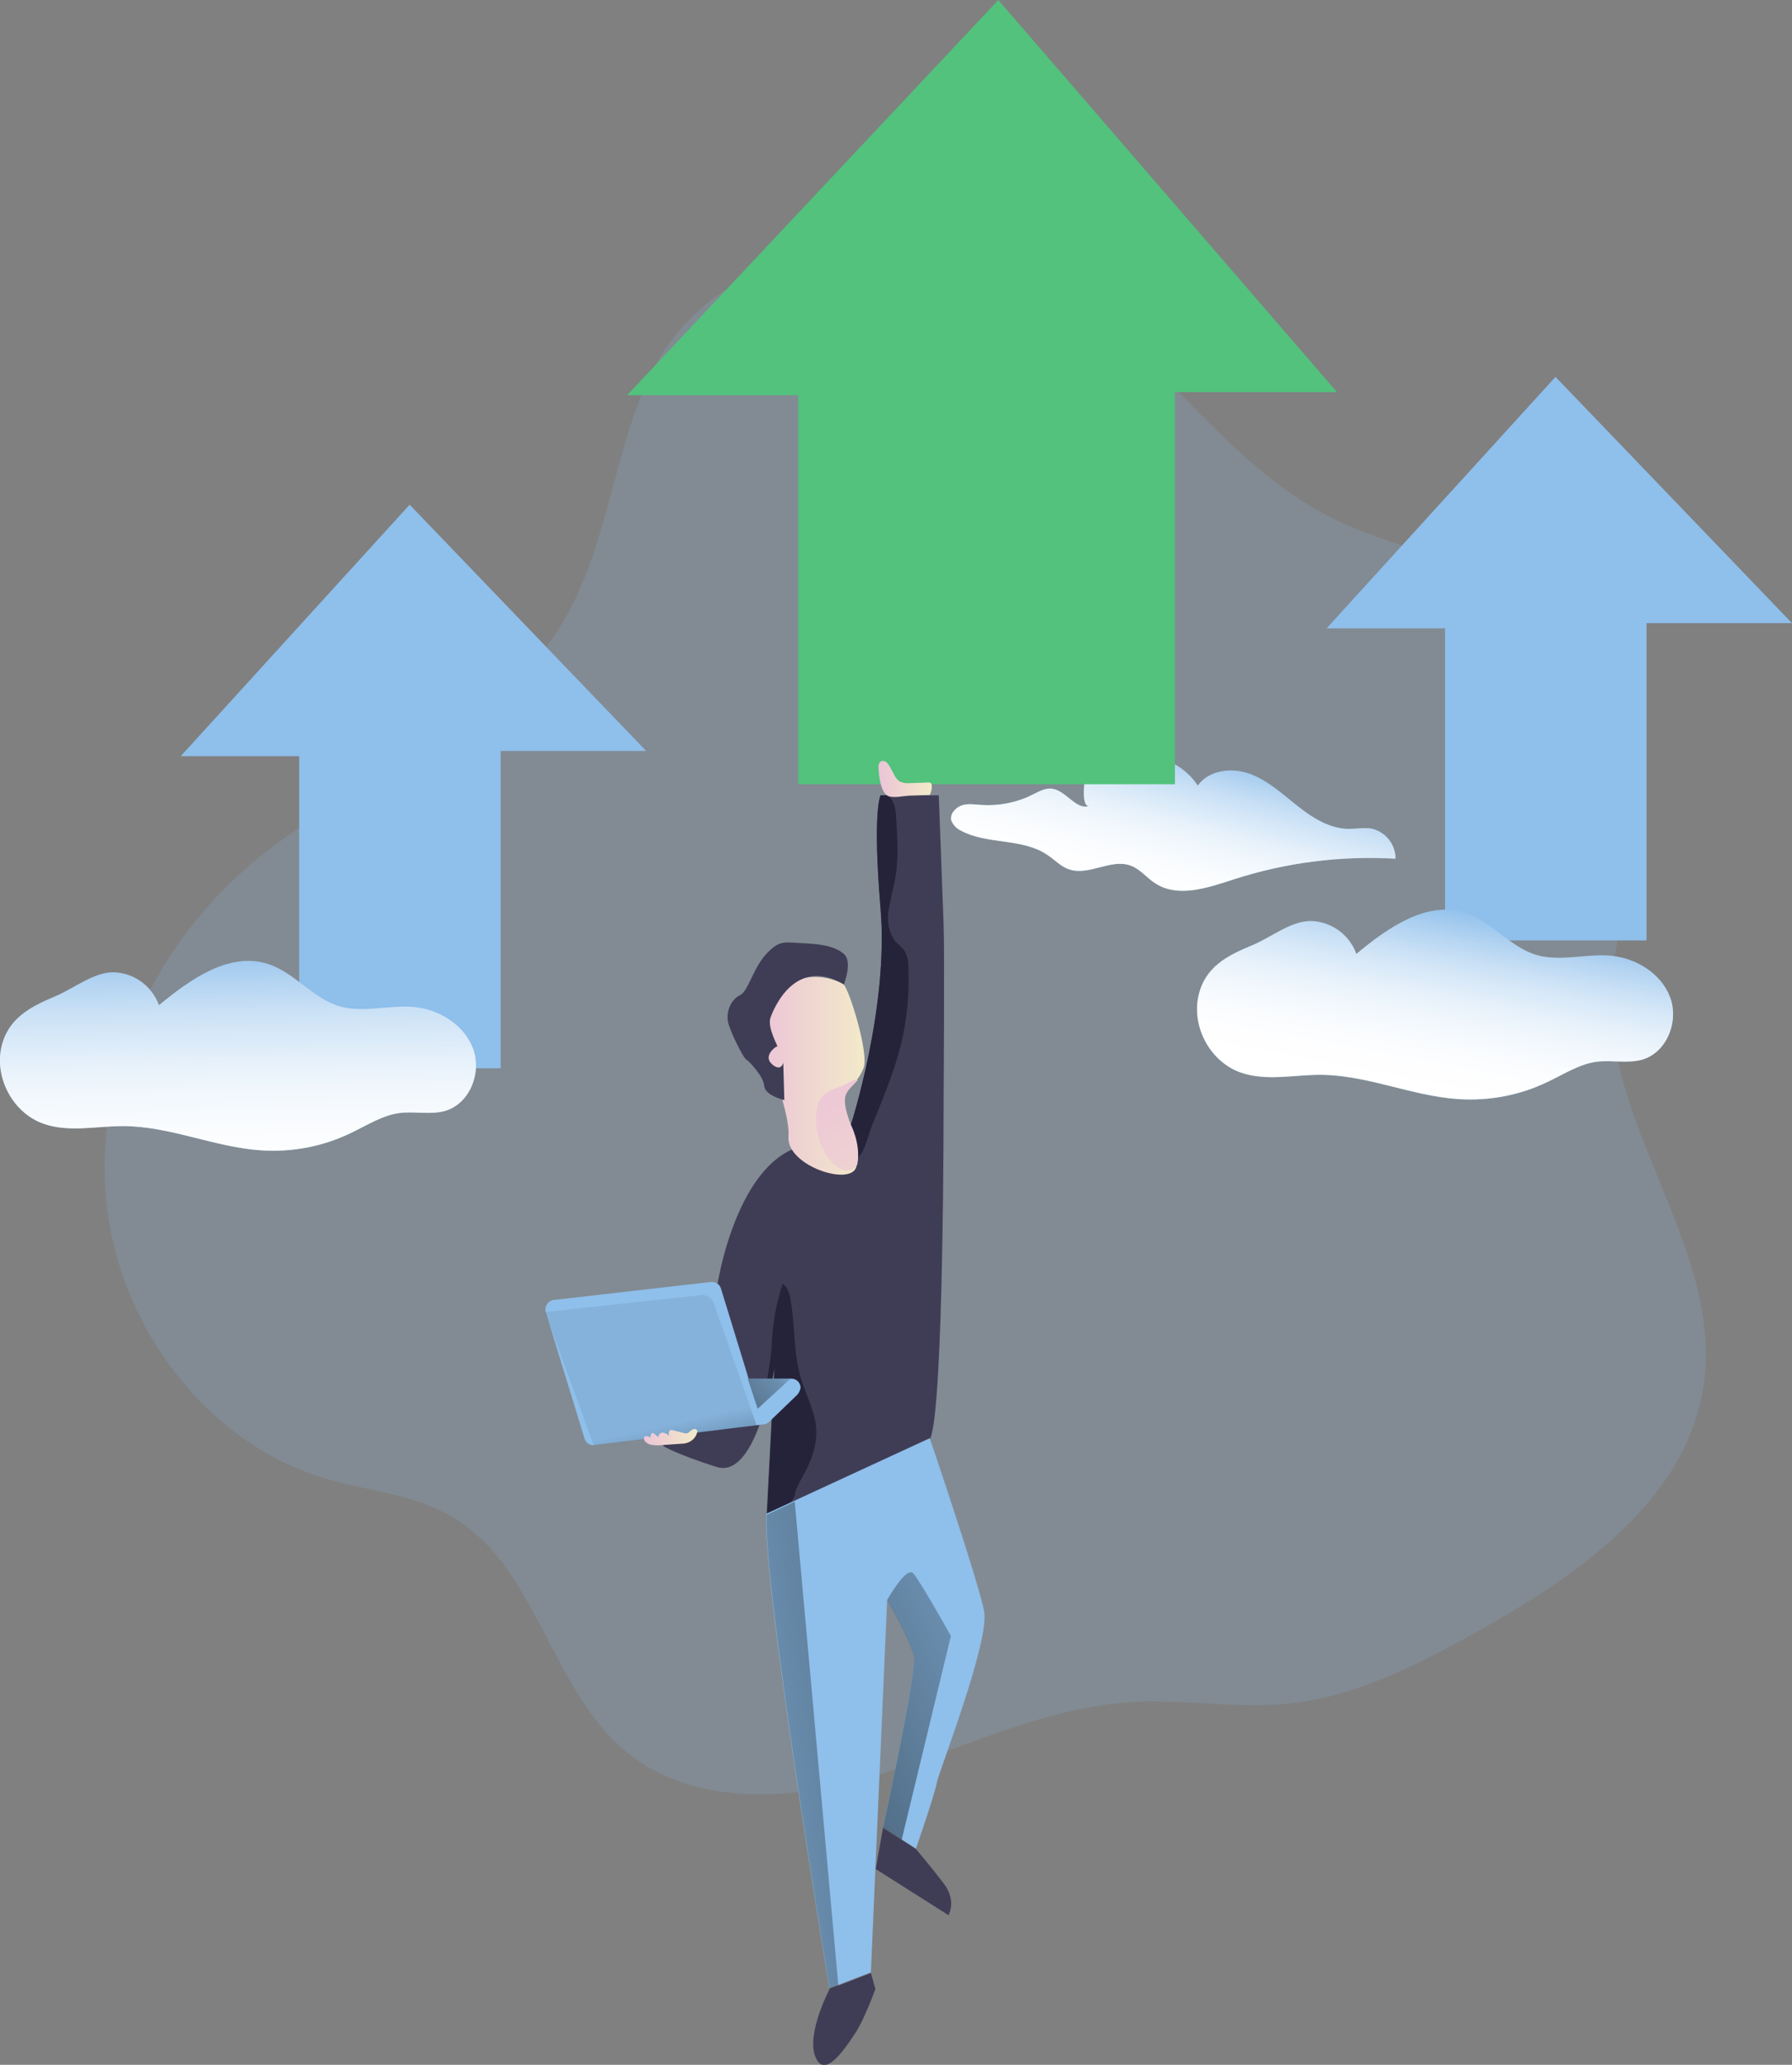 <?xml version="1.0" encoding="utf-8"?>
<!-- Generator: Adobe Illustrator 25.0.0, SVG Export Plug-In . SVG Version: 6.00 Build 0)  -->
<svg version="1.1" id="Layer_1" xmlns="http://www.w3.org/2000/svg" xmlns:xlink="http://www.w3.org/1999/xlink" x="0px" y="0px"
	 viewBox="0 0 517.5 596.1" style="enable-background:new 0 0 517.5 596.1;" xml:space="preserve">
<rect x="0" y="0" width="517.5" height="596.1" fill="#808080" stroke="none"/>
<style type="text/css">
	.st0{opacity:0.18;fill:#8FBFEB;enable-background:new    ;}
	.st1{fill:#8FBFEB;}
	.st2{fill:url(#SVGID_1_);}
	.st3{fill:#52C27D;}
	.st4{fill:#3F3D56;}
	.st5{fill:#25233A;}
	.st6{fill:url(#SVGID_2_);}
	.st7{fill:url(#SVGID_3_);}
	.st8{fill:url(#SVGID_4_);}
	.st9{fill:url(#SVGID_5_);}
	.st10{fill:url(#SVGID_6_);}
	.st11{fill:url(#SVGID_7_);}
	.st12{fill:url(#SVGID_8_);}
	.st13{fill:url(#SVGID_9_);}
	.st14{fill:url(#SVGID_10_);}
	.st15{fill:url(#SVGID_11_);}
</style>
<path class="st0" d="M186,112.2c-9.4,22.5-11.4,48.2-24.3,68.8c-19.6,31.4-58.8,43.6-87.5,67c-28.5,23.3-46.6,60.1-43.7,96.8
	s28.3,71.7,63.6,82.1c12.2,3.6,25.5,4.5,36.5,11c24.5,14.4,28.3,49.7,50.2,67.8c19.7,16.2,48.6,14.2,72.9,6.7s47.7-19.5,73.1-21
	c15.1-0.9,30.4,2,45.5,0.4c19.2-2,36.9-11.1,53.8-20.5c29.4-16.3,61-38.1,65.9-71.4c5.6-38.3-27.3-73.1-26.8-111.8
	c0.2-18,7.8-35.3,8.5-53.4c1-24.9-12.3-49.8-33.5-62.9c-17.3-10.7-38.5-13.5-56.6-22.8c-24.5-12.6-41.4-36-62.3-54.1
	C283.6,62.4,207.9,59.5,186,112.2z"/>
<path class="st1" d="M345.9,226.8c3.2-4.5,9.8-5.3,15-3.4c5.2,1.9,9.3,5.7,13.7,9.2s9.3,6.6,14.8,6.7c2.2,0,4.4-0.4,6.6-0.1
	c4.1,0.9,7,4.5,7,8.7c-15.8-0.9-31.7,1.1-46.8,6c-7.4,2.4-16,5.4-22.6,1.1c-2.5-1.6-4.3-4.1-7.1-5.1c-5.6-2.1-12,3-17.7,1.1
	c-2.5-0.8-4.3-2.9-6.5-4.3c-7.2-4.8-17.2-2.8-24.8-6.9c-1.3-0.6-2.3-1.7-2.8-3c-0.4-1.9,1.3-3.7,3.1-4.3s3.9-0.2,5.8-0.1
	c5,0.3,10-0.7,14.4-2.9c1.9-0.9,3.8-2.1,5.9-1.8c4.1,0.6,7.2,6.7,10.9,4.8c-2.7,1.4-1.7-7.8-1.2-8.6c1.6-2.8,6.6-4.8,9.6-5.5
	C331.5,216.3,341.1,219.5,345.9,226.8z"/>
<linearGradient id="SVGID_1_" gradientUnits="userSpaceOnUse" x1="497.645" y1="383.689" x2="484.915" y2="335.589" gradientTransform="matrix(1 0 0 -1 -151.6 598)">
	<stop  offset="0" style="stop-color:#FFFFFF;stop-opacity:0"/>
	<stop  offset="6.000000e-02" style="stop-color:#FFFFFF;stop-opacity:0.13"/>
	<stop  offset="0.16" style="stop-color:#FFFFFF;stop-opacity:0.33"/>
	<stop  offset="0.26" style="stop-color:#FFFFFF;stop-opacity:0.51"/>
	<stop  offset="0.37" style="stop-color:#FFFFFF;stop-opacity:0.66"/>
	<stop  offset="0.48" style="stop-color:#FFFFFF;stop-opacity:0.79"/>
	<stop  offset="0.59" style="stop-color:#FFFFFF;stop-opacity:0.88"/>
	<stop  offset="0.71" style="stop-color:#FFFFFF;stop-opacity:0.95"/>
	<stop  offset="0.84" style="stop-color:#FFFFFF;stop-opacity:0.99"/>
	<stop  offset="1" style="stop-color:#FFFFFF"/>
</linearGradient>
<path class="st2" d="M345.9,226.8c3.2-4.5,9.8-5.3,15-3.4c5.2,1.9,9.3,5.7,13.7,9.2s9.3,6.6,14.8,6.7c2.2,0,4.4-0.4,6.6-0.1
	c4.1,0.9,7,4.5,7,8.7c-15.8-0.9-31.7,1.1-46.8,6c-7.4,2.4-16,5.4-22.6,1.1c-2.5-1.6-4.3-4.1-7.1-5.1c-5.6-2.1-12,3-17.7,1.1
	c-2.5-0.8-4.3-2.9-6.5-4.3c-7.2-4.8-17.2-2.8-24.8-6.9c-1.3-0.6-2.3-1.7-2.8-3c-0.4-1.9,1.3-3.7,3.1-4.3s3.9-0.2,5.8-0.1
	c5,0.3,10-0.7,14.4-2.9c1.9-0.9,3.8-2.1,5.9-1.8c4.1,0.6,7.2,6.7,10.9,4.8c-2.7,1.4-1.7-7.8-1.2-8.6c1.6-2.8,6.6-4.8,9.6-5.5
	C331.5,216.3,341.1,219.5,345.9,226.8z"/>
<polygon class="st3" points="288.3,0 181.1,114.1 230.5,114.1 230.5,226.4 339.3,226.4 339.3,113.2 386.1,113.2 "/>
<polygon class="st1" points="52.2,218.3 118.3,145.7 186.6,216.8 144.6,216.8 144.6,308.4 86.4,308.4 86.4,218.3 "/>
<polygon class="st1" points="383.1,181.4 449.2,108.8 517.5,179.9 475.5,179.9 475.5,271.5 417.3,271.5 417.3,181.4 "/>
<path class="st4" d="M272.5,317.5c0,0,0.1,89.5-3.9,97.9c-3.1,6.6-30.5,16.3-42.1,20.1c-3.1,1-5.1,1.7-5.1,1.7l2.2-42.7
	c-0.9,5.8-2.3,11.5-4.3,17c-2.7,7.3-6.7,13.8-12.4,12c-11.9-3.8-15.3-6-15.3-6l-5.1-18c0,0,19.1-8.6,19.5-19.1s6.5-41.8,23.1-48.7
	l3.4-1.4l13.2-5.5c0,0,11-33.9,8.6-62.4s0-32.8,0-32.8h16.8c0,0,1.1,29.2,1.4,37.3S272.5,317.5,272.5,317.5z"/>
<path class="st5" d="M260.1,301.9c-1.9,7.4-4.8,14.5-7.7,21.6c-1.5,3-2.4,9.6-5.5,11.5c-3.3,2.1-9.3-2.3-12.3-3.7
	c-0.7-0.3-1.4-0.6-2.1-1l13.2-5.5c0,0,11-33.9,8.6-62.4s0-32.8,0-32.8h1.7c0.3,0.1,0.5,0.3,0.8,0.5c1.6,1.4,1.9,3.8,2,6
	c0.4,6.2,0.8,12.6-0.5,18.7c-0.7,2.9-1.3,5.8-1.8,8.7c-0.3,3,0.3,6.1,2.2,8.4c0.9,1,2.1,1.8,2.8,3.1c0.5,1.1,0.8,2.3,0.8,3.5
	C262.7,286.3,262,294.2,260.1,301.9z"/>
<path class="st5" d="M231.7,426.5c-0.8,1.3-1.5,2.7-2,4.2c-0.1,0.7-0.3,1.4-0.6,2c-0.3,0.5-0.7,1-1.1,1.4l-1.4,1.5
	c-3.1,1-5.1,1.7-5.1,1.7l2.2-42.7c-0.9,5.8-2.3,11.5-4.3,17c0.8-7.4,3.3-18.2,3.4-22.6c0.2-6.3,1.3-12.5,3.2-18.4
	c1.6,1.1,2.1,3.2,2.4,5.2c1.2,7.5,0.8,15.3,3,22.5c1.5,4.8,4,9.3,4.3,14.2S234.1,422.2,231.7,426.5z"/>
<path class="st1" d="M230.2,402.7l-8.1,7.8c-0.4,0.4-1,0.7-1.5,0.7l-48.9,6c-1.3,0.2-2.5-0.6-2.9-1.9l-11.2-36.5
	c-0.4-1.4,0.4-2.9,1.8-3.4c0.1,0,0.3-0.1,0.5-0.1l45.4-5.2c1.3-0.1,2.5,0.6,2.9,1.9l7.4,24.1c0.3,1.1,0.6,1.9,0.6,1.9h12.3
	c1.5,0,2.7,1.2,2.7,2.7C231,401.5,230.7,402.2,230.2,402.7z"/>
<linearGradient id="SVGID_2_" gradientUnits="userSpaceOnUse" x1="405.29" y1="373.096" x2="420.74" y2="373.096" gradientTransform="matrix(1 0 0 -1 -151.6 598)">
	<stop  offset="0" style="stop-color:#ECC4D7"/>
	<stop  offset="0.42" style="stop-color:#EFD4D1"/>
	<stop  offset="1" style="stop-color:#F2EAC9"/>
</linearGradient>
<path class="st6" d="M253.7,221.7c-0.1-0.7,0.1-1.3,0.5-1.8c0.5-0.3,1.2-0.3,1.7,0.1c0.5,0.4,0.8,0.9,1.1,1.4l1.3,2.4
	c0.3,0.7,0.8,1.2,1.3,1.7c1,0.5,2,0.7,3.1,0.6l5.3-0.2c0.2,0,0.5,0,0.7,0.1c0.3,0.2,0.4,0.6,0.4,1c0,0.9-0.2,1.7-0.6,2.5l-6,0.2
	c-1.6,0.1-4.2,0.7-5.8,0.2C254.3,229.1,253.8,223.9,253.7,221.7z"/>
<path class="st1" d="M270.5,514.8c-0.6,3.4-6,18.9-6,18.9l-4.1-2.7l-5.4-3.5c0,0,9.8-44.7,8.9-49.3s-7.7-16.4-7.7-16.4l-4.7,107.6
	l-12,4.6c0,0-19.3-116.1-18.2-137l47.2-21.8c0,0,14,41.2,15.7,49.9S271.1,511.5,270.5,514.8z"/>
<path class="st4" d="M252.9,539.6l21,13.3c0,0,2.5-4.1-1.4-9.2s-8-9.9-8-9.9l-9.5-6.1L252.9,539.6z"/>
<path class="st4" d="M239.6,574.2c0,0-6.7,12.6-4.2,19.4s8.2-1.5,11.5-6.5c2.8-4.2,5.9-12.9,5.9-12.9l-1.3-4.6L239.6,574.2z"/>
<linearGradient id="SVGID_3_" gradientUnits="userSpaceOnUse" x1="449.535" y1="122.067" x2="257.325" y2="34.087" gradientTransform="matrix(1 0 0 -1 -151.6 598)">
	<stop  offset="0" style="stop-color:#000000;stop-opacity:7.000000e-02"/>
	<stop  offset="8.000000e-02" style="stop-color:#000000;stop-opacity:0.25"/>
	<stop  offset="1" style="stop-color:#000000"/>
</linearGradient>
<path class="st7" d="M274.6,472.3l-14.2,58.8l-5.4-3.5c0,0,9.8-44.7,8.9-49.3s-7.7-16.4-7.7-16.4s5.5-9.8,7.5-7.7
	S274.6,472.3,274.6,472.3z"/>
<linearGradient id="SVGID_4_" gradientUnits="userSpaceOnUse" x1="359.652" y1="90.324" x2="553.552" y2="118.344" gradientTransform="matrix(1 0 0 -1 -151.6 598)">
	<stop  offset="0" style="stop-color:#000000;stop-opacity:7.000000e-02"/>
	<stop  offset="8.000000e-02" style="stop-color:#000000;stop-opacity:0.25"/>
	<stop  offset="1" style="stop-color:#000000"/>
</linearGradient>
<path class="st8" d="M229.5,433.5l12.6,139.8l-2.5,1c0,0-19.3-116.6-18.2-137L229.5,433.5z"/>
<linearGradient id="SVGID_5_" gradientUnits="userSpaceOnUse" x1="378.276" y1="204.804" x2="331.136" y2="164.114" gradientTransform="matrix(1 0 0 -1 -151.6 598)">
	<stop  offset="0" style="stop-color:#000000;stop-opacity:7.000000e-02"/>
	<stop  offset="8.000000e-02" style="stop-color:#000000;stop-opacity:0.25"/>
	<stop  offset="1" style="stop-color:#000000"/>
</linearGradient>
<path class="st9" d="M228.3,398l-9.5,8.7l-3.5-10.6c0.3,1.1,0.6,1.9,0.6,1.9L228.3,398z"/>
<linearGradient id="SVGID_6_" gradientUnits="userSpaceOnUse" x1="343.218" y1="186.51" x2="359.378" y2="113.48" gradientTransform="matrix(1 0 0 -1 -151.6 598)">
	<stop  offset="0" style="stop-color:#000000;stop-opacity:7.000000e-02"/>
	<stop  offset="0.52" style="stop-color:#000000;stop-opacity:0.83"/>
	<stop  offset="0.56" style="stop-color:#000000;stop-opacity:0.87"/>
	<stop  offset="1" style="stop-color:#000000"/>
</linearGradient>
<path class="st10" d="M157.4,378.8l45.1-4.9c1.6-0.2,3.1,0.8,3.6,2.3l12.4,35.3l-47,5.8L157.4,378.8z"/>
<linearGradient id="SVGID_7_" gradientUnits="userSpaceOnUse" x1="370.92" y1="287.427" x2="401.382" y2="287.427" gradientTransform="matrix(1 0 0 -1 -151.6 598)">
	<stop  offset="0" style="stop-color:#ECC4D7"/>
	<stop  offset="0.42" style="stop-color:#EFD4D1"/>
	<stop  offset="1" style="stop-color:#F2EAC9"/>
</linearGradient>
<path class="st11" d="M244.1,315.9c-1.2,2.6,1.5,8.9,1.5,8.9s2.9,5.6,1.9,11.2l0,0c0,0.3-0.1,0.5-0.2,0.8
	c-1.5,5.9-20.2-0.3-19.6-8.6s-8.5-29.2-8.5-29.2c5.3-23.6,22.8-16.1,24.4-14.8s7.4,19.9,5.8,24.1c-0.5,1.2-1.1,2.4-1.9,3.4
	C246.3,313.3,244.9,314.2,244.1,315.9z"/>
<path class="st4" d="M243.7,284.2c0,0,2.6-6.5,0-8.8s-7-2.9-12-3.1s-6.5-1.1-10.4,3.1s-5.2,10.8-7.6,11.9s-4.5,4.9-3.2,8.7
	s4.4,9.7,5,9.9s5,4.8,5.2,7.6s5.8,4.1,5.8,4.1l-0.3-10.8c0,0-0.6,2.8-3.3,0.4s1.3-5.3,1.6-5.1s-3-5.5-2-8.3S229.7,276,243.7,284.2z"
	/>
<linearGradient id="SVGID_8_" gradientUnits="userSpaceOnUse" x1="386.224" y1="288.586" x2="431.734" y2="218.146" gradientTransform="matrix(1 0 0 -1 -151.6 598)">
	<stop  offset="0" style="stop-color:#ECC4D7"/>
	<stop  offset="0.42" style="stop-color:#EFD4D1"/>
	<stop  offset="1" style="stop-color:#F2EAC9"/>
</linearGradient>
<path class="st12" d="M247.6,336L247.6,336c-0.2,0.4-0.4,0.8-0.7,1.1c-1,0.9-2.4,1.1-3.7,0.6c-1.2-0.5-2.3-1.3-3.1-2.3
	c-3.7-4.3-5.2-10.1-4.1-15.6c0.2-1,0.5-2,1.1-2.8c1.3-1.9,3.8-2.6,6-3.5s3.7-2.3,4.6-1.7c-1.3,1.6-2.7,2.5-3.4,4.2
	c-1.2,2.6,1.5,8.9,1.5,8.9S248.6,330.3,247.6,336z"/>
<path class="st1" d="M346.1,287.5c-2,9,3.4,19,12.1,22.1c7.3,2.6,15.3,0.7,23,0.7c13.5,0,26.4,6.1,39.9,7c8.9,0.6,17.9-1.1,25.9-5
	c4.7-2.2,9.2-5.2,14.3-5.8c4.3-0.5,8.8,0.6,13-0.6c7.1-2.1,10.6-11.1,8-18s-9.8-11.3-17.2-12c-7.1-0.6-14.5,1.8-21.4-0.2
	c-7.7-2.3-12.9-9.7-20.5-12.2c-11.2-3.6-22.5,4.4-31.5,11.9c-2-5.5-7.1-9.3-13-9.5c-5.9-0.1-11.7,4.8-17.1,7
	C354.4,275.9,348,279.1,346.1,287.5z"/>
<linearGradient id="SVGID_9_" gradientUnits="userSpaceOnUse" x1="571.946" y1="337.939" x2="556.856" y2="257.769" gradientTransform="matrix(1 0 0 -1 -151.6 598)">
	<stop  offset="2.000000e-02" style="stop-color:#FFFFFF;stop-opacity:0"/>
	<stop  offset="6.000000e-02" style="stop-color:#FFFFFF;stop-opacity:0.13"/>
	<stop  offset="0.13" style="stop-color:#FFFFFF;stop-opacity:0.33"/>
	<stop  offset="0.2" style="stop-color:#FFFFFF;stop-opacity:0.51"/>
	<stop  offset="0.27" style="stop-color:#FFFFFF;stop-opacity:0.66"/>
	<stop  offset="0.35" style="stop-color:#FFFFFF;stop-opacity:0.79"/>
	<stop  offset="0.43" style="stop-color:#FFFFFF;stop-opacity:0.88"/>
	<stop  offset="0.51" style="stop-color:#FFFFFF;stop-opacity:0.95"/>
	<stop  offset="0.6" style="stop-color:#FFFFFF;stop-opacity:0.99"/>
	<stop  offset="0.71" style="stop-color:#FFFFFF"/>
</linearGradient>
<path class="st13" d="M346.1,287.5c-2,9,3.4,19,12.1,22.1c7.3,2.6,15.3,0.7,23,0.7c13.5,0,26.4,6.1,39.9,7c8.9,0.6,17.9-1.1,25.9-5
	c4.7-2.2,9.2-5.2,14.3-5.8c4.3-0.5,8.8,0.6,13-0.6c7.1-2.1,10.6-11.1,8-18s-9.8-11.3-17.2-12c-7.1-0.6-14.5,1.8-21.4-0.2
	c-7.7-2.3-12.9-9.7-20.5-12.2c-11.2-3.6-22.5,4.4-31.5,11.9c-2-5.5-7.1-9.3-13-9.5c-5.9-0.1-11.7,4.8-17.1,7
	C354.4,275.9,348,279.1,346.1,287.5z"/>
<path class="st1" d="M0.4,302.3c-2,9,3.4,19,12.1,22.1c7.3,2.6,15.3,0.7,23,0.7c13.5,0,26.4,6.1,39.9,7c8.9,0.6,17.9-1.1,25.9-5
	c4.7-2.2,9.2-5.2,14.3-5.8c4.3-0.5,8.8,0.6,13-0.6c7.1-2.1,10.6-11.1,8-18s-9.9-11.4-17.2-12c-7.1-0.6-14.5,1.8-21.4-0.2
	c-7.7-2.3-12.9-9.7-20.6-12.2c-11.2-3.6-22.4,4.4-31.5,11.9c-2-5.5-7.1-9.3-13-9.5c-5.9-0.1-11.7,4.8-17.1,7
	C8.7,290.7,2.3,294,0.4,302.3z"/>
<linearGradient id="SVGID_10_" gradientUnits="userSpaceOnUse" x1="219.824" y1="326.2" x2="220.804" y2="251.88" gradientTransform="matrix(1 0 0 -1 -151.6 598)">
	<stop  offset="0" style="stop-color:#FFFFFF;stop-opacity:0"/>
	<stop  offset="6.000000e-02" style="stop-color:#FFFFFF;stop-opacity:0.13"/>
	<stop  offset="0.16" style="stop-color:#FFFFFF;stop-opacity:0.33"/>
	<stop  offset="0.26" style="stop-color:#FFFFFF;stop-opacity:0.51"/>
	<stop  offset="0.37" style="stop-color:#FFFFFF;stop-opacity:0.66"/>
	<stop  offset="0.48" style="stop-color:#FFFFFF;stop-opacity:0.79"/>
	<stop  offset="0.59" style="stop-color:#FFFFFF;stop-opacity:0.88"/>
	<stop  offset="0.71" style="stop-color:#FFFFFF;stop-opacity:0.95"/>
	<stop  offset="0.84" style="stop-color:#FFFFFF;stop-opacity:0.99"/>
	<stop  offset="1" style="stop-color:#FFFFFF"/>
</linearGradient>
<path class="st14" d="M0.4,302.3c-2,9,3.4,19,12.1,22.1c7.3,2.6,15.3,0.7,23,0.7c13.5,0,26.4,6.1,39.9,7c8.9,0.6,17.9-1.1,25.9-5
	c4.7-2.2,9.2-5.2,14.3-5.8c4.3-0.5,8.8,0.6,13-0.6c7.1-2.1,10.6-11.1,8-18s-9.9-11.4-17.2-12c-7.1-0.6-14.5,1.8-21.4-0.2
	c-7.7-2.3-12.9-9.7-20.6-12.2c-11.2-3.6-22.4,4.4-31.5,11.9c-2-5.5-7.1-9.3-13-9.5c-5.9-0.1-11.7,4.8-17.1,7
	C8.7,290.7,2.3,294,0.4,302.3z"/>
<linearGradient id="SVGID_11_" gradientUnits="userSpaceOnUse" x1="337.36" y1="182.965" x2="352.963" y2="182.965" gradientTransform="matrix(1 0 0 -1 -151.6 598)">
	<stop  offset="0" style="stop-color:#ECC4D7"/>
	<stop  offset="0.42" style="stop-color:#EFD4D1"/>
	<stop  offset="1" style="stop-color:#F2EAC9"/>
</linearGradient>
<path class="st15" d="M188,417.1c1,0.2,2.1,0.2,3.1,0.1l5.6-0.4c0.7,0,1.4-0.1,2.1-0.4c1.2-0.5,2.2-1.5,2.5-2.8
	c0.1-0.2,0.1-0.4,0-0.6c-0.2-0.6-1-0.5-1.5-0.2s-0.9,0.9-1.5,1c-0.3,0-0.6,0-0.9-0.1l-3.1-0.8c-0.2-0.1-0.4-0.1-0.5-0.1
	c-0.7,0.1-0.8,1.1-0.6,1.8c-0.4-0.6-1.1-0.9-1.8-1c-0.7,0-1.3,0.6-1.3,1.3l-1.2-1c-0.2-0.1-0.4-0.3-0.6-0.2
	c-0.1,0.1-0.2,0.2-0.2,0.3l-0.4,1.1c0.1-0.3-1.6-1-1.7,0C185.7,416.2,187.4,417,188,417.1z"/>
</svg>
